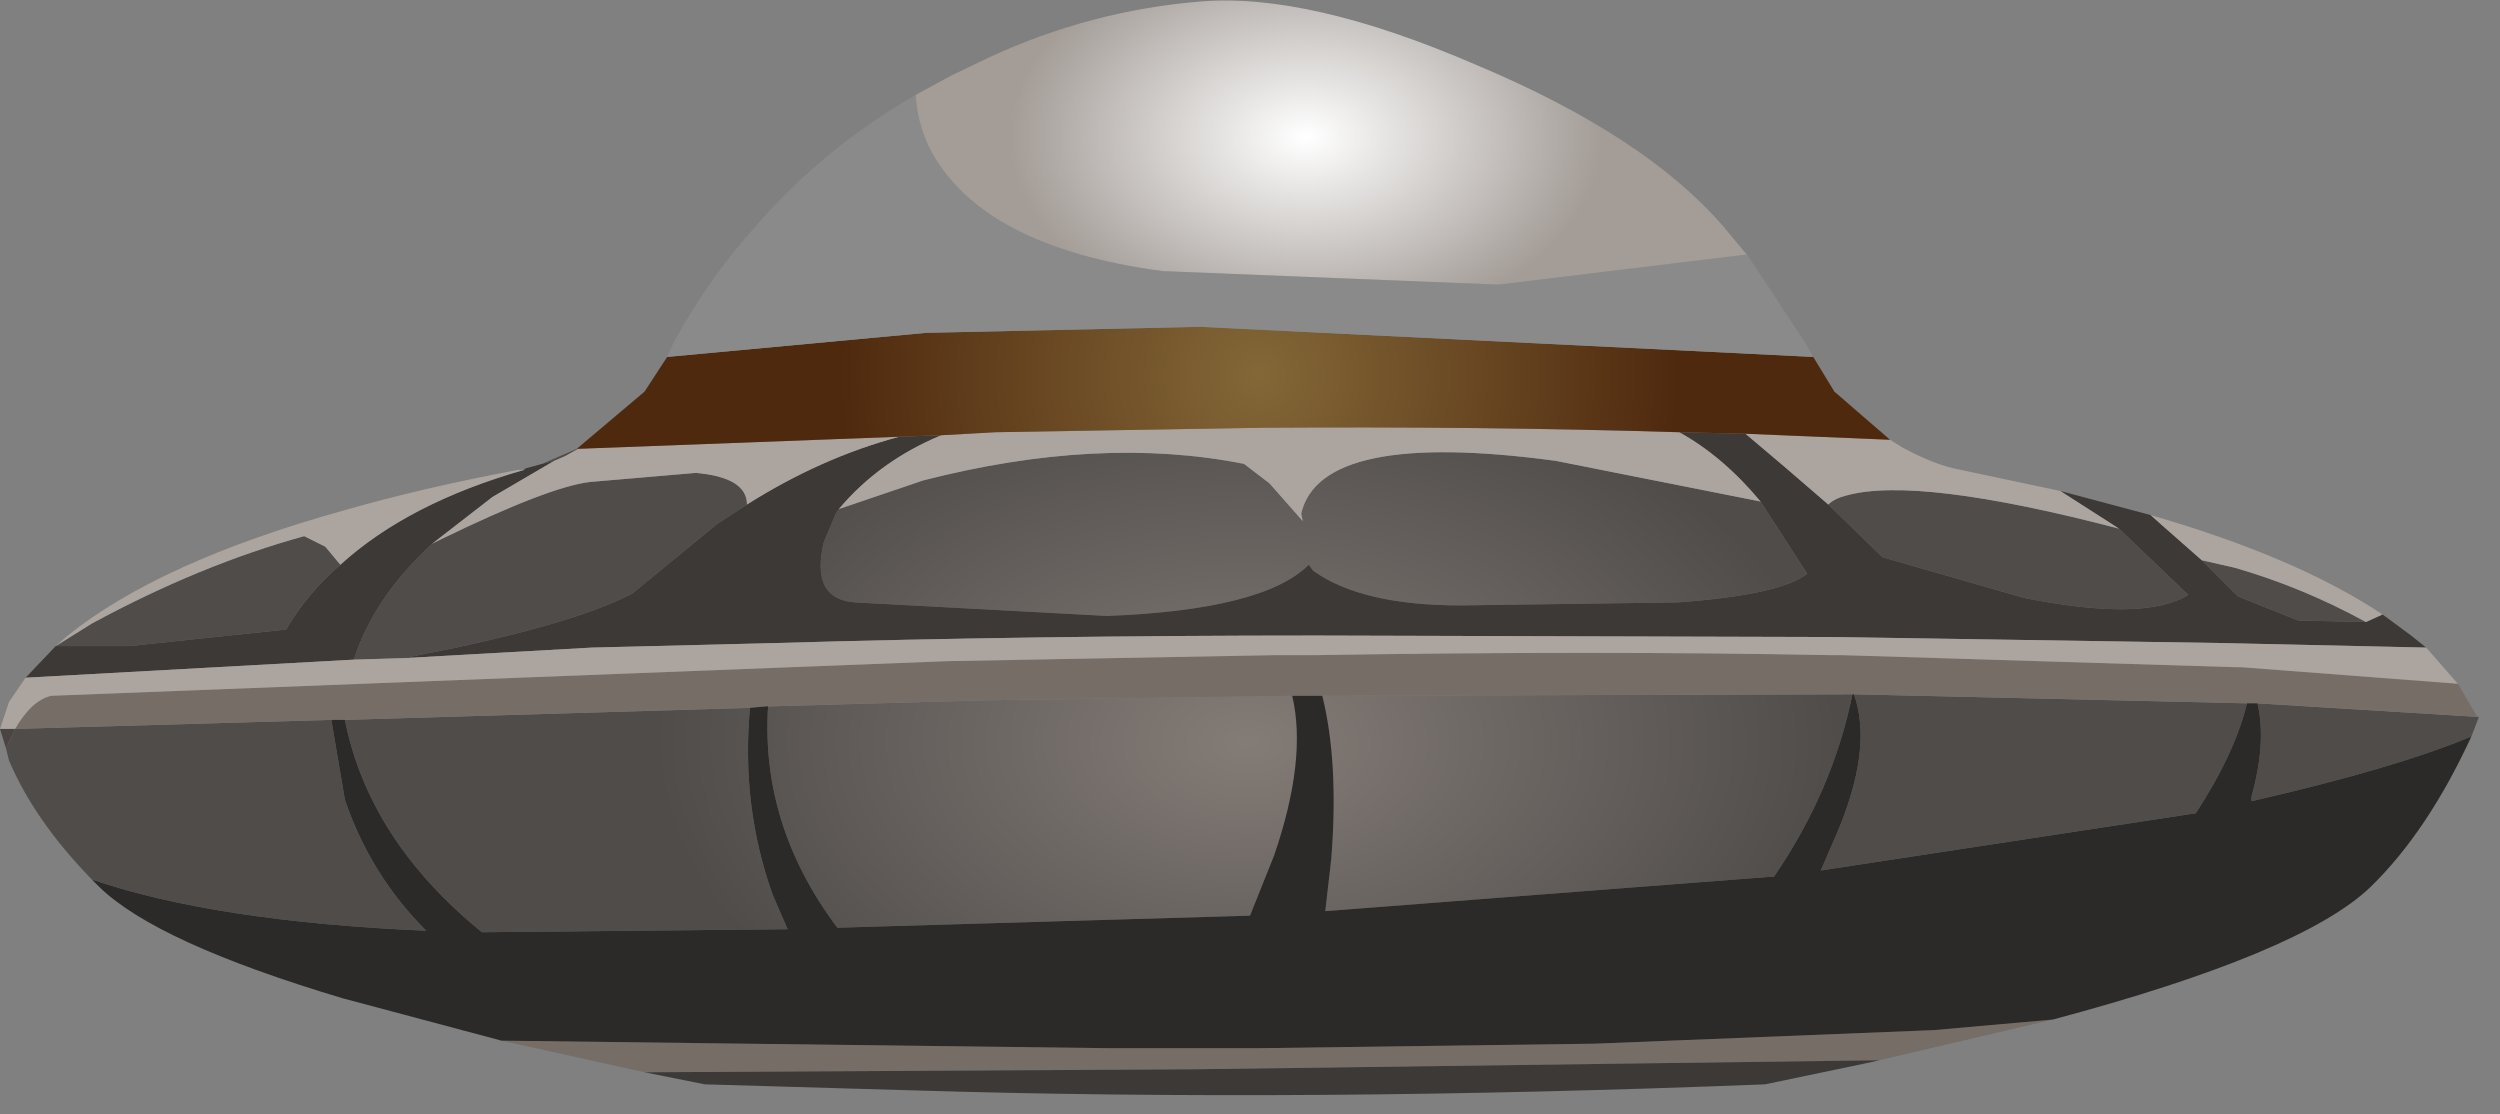 <?xml version="1.0" encoding="utf-8"?>
<svg version="1.1" id="Layer_1"
xmlns="http://www.w3.org/2000/svg"
xmlns:xlink="http://www.w3.org/1999/xlink"
xmlns:author="http://www.sothink.com"
width="83px" height="37px"
xml:space="preserve">
<rect width="100%" height="100%" fill="#808080" stroke="none"/>
<g id="512" transform="matrix(1, 0, 0, 1, 0, 0)">
<radialGradient
id="RadialGradID_671" gradientUnits="userSpaceOnUse" gradientTransform="matrix(-6.10352e-005, -0.015, 0.024, -0, 41.4, 24.65)" spreadMethod ="pad" cx="0" cy="0" r="819.2" fx="0" fy="0" >
<stop  offset="0.008"  style="stop-color:#837B76;stop-opacity:1" />
<stop  offset="1"  style="stop-color:#4F4C4A;stop-opacity:1" />
</radialGradient>
<path style="fill:url(#RadialGradID_671) " d="M74.75,26.6L74.75 26.45Q75.25 24.65 74.95 23.35L82.25 23.8L82.3 23.8L82.05 24.45Q79.55 25.5 74.75 26.6M11.45,26.55Q12.3 29.05 14.15 30.9Q7.15 30.6 3.05 29.2Q1.15 27.25 0.3 25.25L0.2 24.85L0.5 24.2L11 23.9L11.45 26.55M18.4,15.3L18 15.4L19.15 14.9L19.2 14.9L18.75 15.15L18.4 15.3M11.45,23.9L24.9 23.5Q24.6 26.75 25.65 29.7L26.15 30.85L21.1 30.9L16 30.95Q12.25 27.9 11.45 23.9M25.5,23.45L25.6 23.45L32.65 23.25L42.9 23.1Q43.4 25.2 42.3 28.4L41.5 30.4L27.8 30.8Q25.25 27.4 25.5 23.45M43.9,23.1L61.5 23.05Q60.85 26.25 58.9 29.1L44 30.25L44.2 28.5Q44.45 25.3 43.9 23.1M72.9,27L60.45 28.9L60.95 27.75Q62.2 24.85 61.55 23.05L74.6 23.35Q74.2 25 72.9 27M61.3,16.45Q63.65 15.8 70.35 17.55L72.65 19.75Q71.2 20.65 67.2 19.85L62.5 18.5L60.7 16.75Q60.9 16.55 61.3 16.45M30.65,15.95Q36.5 14.45 41.3 15.4L42.15 16.05L43.25 17.3L43.2 17.05Q43.85 14.25 51.65 15.3L58.45 16.65L60 19.05Q59.1 19.75 55.7 20L48.5 20.1Q45.2 20.1 43.6 18.95L43.45 18.75Q41.95 20.25 36.75 20.45L28.4 20Q26.9 19.9 27.35 18L27.75 17.05L27.85 16.9L30.65 15.95M11.75,21.9Q12.4 19.85 14.35 18.05L14.65 17.9Q18.25 16.15 19.6 16L23.1 15.7Q24.8 15.85 24.8 16.75L23.8 17.4L21 19.7Q19.3 20.6 15.15 21.5L13.4 21.85L11.75 21.9M73.1,18.6L74.2 18.85Q76.45 19.5 78.55 20.65L76.3 20.6L74.3 19.8L73.1 18.6M11.3,18.75Q10.2 19.7 9.5 20.9L4.3 21.45L1.85 21.45L3.05 20.7Q6.65 18.75 10.1 17.8L10.8 18.15L11.3 18.75" />
<path style="fill:#766D67;fill-opacity:1" d="M74.95,23.35L74.6 23.35L61.55 23.05L61.5 23.05L43.9 23.1L43.6 23.1L42.9 23.1L32.65 23.25L25.6 23.45L25.5 23.45L25.45 23.45L24.9 23.5L11.45 23.9L11 23.9L0.5 24.2Q1.05 23.25 1.7 23.1L31.45 21.95L42.35 21.75L43.5 21.75L43.7 21.75Q52.95 21.6 60.75 21.75L61.15 21.75L74.2 22.15L74.4 22.15L81.6 22.7L82.25 23.8L74.95 23.35M21.4,35.6L16.65 34.55L36.8 34.8L41.8 34.8L52.95 34.65L64.2 34.2L68.15 33.85L62.4 35.2L39.65 35.5L21.4 35.6" />
<path style="fill:#3C3937;fill-opacity:1" d="M39.65,35.5L62.4 35.2L61.95 35.3L58.6 36Q43.4 36.6 30.3 36.2L23.4 36L21.4 35.6L39.65 35.5M0.85,22.5L1.85 21.45L4.3 21.45L9.5 20.9Q10.2 19.7 11.3 18.75Q13.55 16.7 17.4 15.6L17.45 15.55L18 15.4L18.4 15.3L16.35 16.5L14.35 18.05Q12.4 19.85 11.75 21.9L0.85 22.5M74.3,19.8L76.3 20.6L78.55 20.65L79.1 20.4L80.05 21.1L80.55 21.5L73.8 21.35L60.95 21.15L43.7 21.1Q34.35 21.1 25.7 21.35L19.65 21.5L13.4 21.85L15.15 21.5Q19.3 20.6 21 19.7L23.8 17.4L24.8 16.75Q27.25 15.2 29.85 14.5L31.25 14.45Q29.2 15.3 27.85 16.9L27.75 17.05L27.35 18Q26.9 19.9 28.4 20L36.75 20.45Q41.95 20.25 43.45 18.75L43.6 18.95Q45.2 20.1 48.5 20.1L55.7 20Q59.1 19.75 60 19.05L58.45 16.65Q57.2 15.15 55.75 14.35L57.95 14.4L59.25 15.5L60.7 16.75L62.5 18.5L67.2 19.85Q71.2 20.65 72.65 19.75L70.35 17.55L68.4 16.3L71.4 17.1L71.85 17.5L73.1 18.6L74.3 19.8" />
<path style="fill:#ACA49F;fill-opacity:1" d="M11.75,21.9L13.4 21.85L19.65 21.5L25.7 21.35Q34.35 21.1 43.7 21.1L60.95 21.15L73.8 21.35L80.55 21.5L81.6 22.7L74.4 22.15L74.2 22.15L61.15 21.75L60.75 21.75Q52.95 21.6 43.7 21.75L43.5 21.75L42.35 21.75L31.45 21.95L1.7 23.1Q1.05 23.25 0.5 24.2L0 24.2L0.3 23.3L0.85 22.5L11.75 21.9M11.3,18.75L10.8 18.15L10.1 17.8Q6.65 18.75 3.05 20.7L1.85 21.45L2.25 21.1Q5.3 18.65 11.4 16.95Q14 16.2 17.2 15.6L17.4 15.6Q13.55 16.7 11.3 18.75M62.75,14.6L63.15 14.85Q64.25 15.45 65.1 15.6L68.4 16.3L70.35 17.55Q63.65 15.8 61.3 16.45Q60.9 16.55 60.7 16.75L59.25 15.5L57.95 14.4L62.75 14.6M78.55,20.65Q76.45 19.5 74.2 18.85L73.1 18.6L71.85 17.5L71.4 17.1Q76.25 18.5 79.1 20.4L78.55 20.65M55.75,14.35Q57.2 15.15 58.45 16.65L51.65 15.3Q43.85 14.25 43.2 17.05L43.25 17.3L42.15 16.05L41.3 15.4Q36.5 14.45 30.65 15.95L27.85 16.9Q29.2 15.3 31.25 14.45L33.05 14.35L41.95 14.2Q49.2 14.15 55.75 14.35M16.35,16.5L18.4 15.3L18.75 15.15L19.2 14.9L29.85 14.5Q27.25 15.2 24.8 16.75Q24.8 15.85 23.1 15.7L19.6 16Q18.25 16.15 14.65 17.9L14.35 18.05L16.35 16.5" />
<radialGradient
id="RadialGradID_672" gradientUnits="userSpaceOnUse" gradientTransform="matrix(-6.10352e-005, -0.015, 0.024, -0, 41.4, 24.65)" spreadMethod ="pad" cx="0" cy="0" r="819.2" fx="0" fy="0" >
<stop  offset="0.008"  style="stop-color:#766D67;stop-opacity:1" />
<stop  offset="1"  style="stop-color:#4A4542;stop-opacity:1" />
</radialGradient>
<path style="fill:url(#RadialGradID_672) " d="M0.2,24.85L0 24.2L0.5 24.2L0.2 24.85" />
<radialGradient
id="RadialGradID_673" gradientUnits="userSpaceOnUse" gradientTransform="matrix(0.017, 0, 0, 0.017, 41.8, 12.45)" spreadMethod ="pad" cx="0" cy="0" r="819.2" fx="0" fy="0" >
<stop  offset="0.008"  style="stop-color:#836737;stop-opacity:1" />
<stop  offset="1"  style="stop-color:#4F290E;stop-opacity:1" />
</radialGradient>
<path style="fill:url(#RadialGradID_673) " d="M19.2,14.9L19.15 14.9L21.4 13L22.15 11.85L30.75 11.05L39.85 10.85L60.2 11.85L60.9 13L62.75 14.6L57.95 14.4L55.75 14.35Q49.2 14.15 41.95 14.2L33.05 14.35L31.25 14.45L29.85 14.5L19.2 14.9" />
<path style="fill:#2C2A29;fill-opacity:1" d="M16,30.95L21.1 30.9L26.15 30.85L25.65 29.7Q24.6 26.75 24.9 23.5L25.45 23.45L25.5 23.45Q25.25 27.4 27.8 30.8L41.5 30.4L42.3 28.4Q43.4 25.2 42.9 23.1L43.6 23.1L43.9 23.1Q44.45 25.3 44.2 28.5L44 30.25L58.9 29.1Q60.85 26.25 61.5 23.05L61.55 23.05Q62.2 24.85 60.95 27.75L60.45 28.9L72.9 27Q74.2 25 74.6 23.35L74.95 23.35Q75.25 24.65 74.75 26.45L74.75 26.6Q79.55 25.5 82.05 24.45Q80.6 27.6 78.7 29.45Q76.4 31.65 68.15 33.85L64.2 34.2L52.95 34.65L41.8 34.8L36.8 34.8L16.65 34.55L11.4 33.15Q5.2 31.3 3.3 29.45L3.05 29.2Q7.15 30.6 14.15 30.9Q12.3 29.05 11.45 26.55L11 23.9L11.45 23.9Q12.25 27.9 16 30.95" />
<path style="fill:#8A8A8A;fill-opacity:1" d="M39.85,10.85L30.75 11.05L22.15 11.85L22.35 11.4Q23.55 9.2 25.1 7.5Q27.3 4.95 30.4 3.15Q30.45 4.05 30.85 4.9Q32.55 8.2 38.6 9L49.75 9.45L58 8.45L59.95 11.4L60.2 11.85L39.85 10.85" />
<radialGradient
id="RadialGradID_674" gradientUnits="userSpaceOnUse" gradientTransform="matrix(0.012, 0, 0, 0.008, 43.35, 4.55)" spreadMethod ="pad" cx="0" cy="0" r="819.2" fx="0" fy="0" >
<stop  offset="0.008"  style="stop-color:#FFFFFF;stop-opacity:1" />
<stop  offset="1"  style="stop-color:#A39C97;stop-opacity:1" />
</radialGradient>
<path style="fill:url(#RadialGradID_674) " d="M30.4,3.15L31.6 2.5L32.85 1.9Q36.2 0.35 39.85 0.05Q43.45 -0.25 49 2.15Q54.6 4.5 57.2 7.5L57.95 8.4L58 8.45L49.75 9.45L38.6 9Q32.55 8.2 30.85 4.9Q30.45 4.05 30.4 3.15" />
</g>
</svg>
